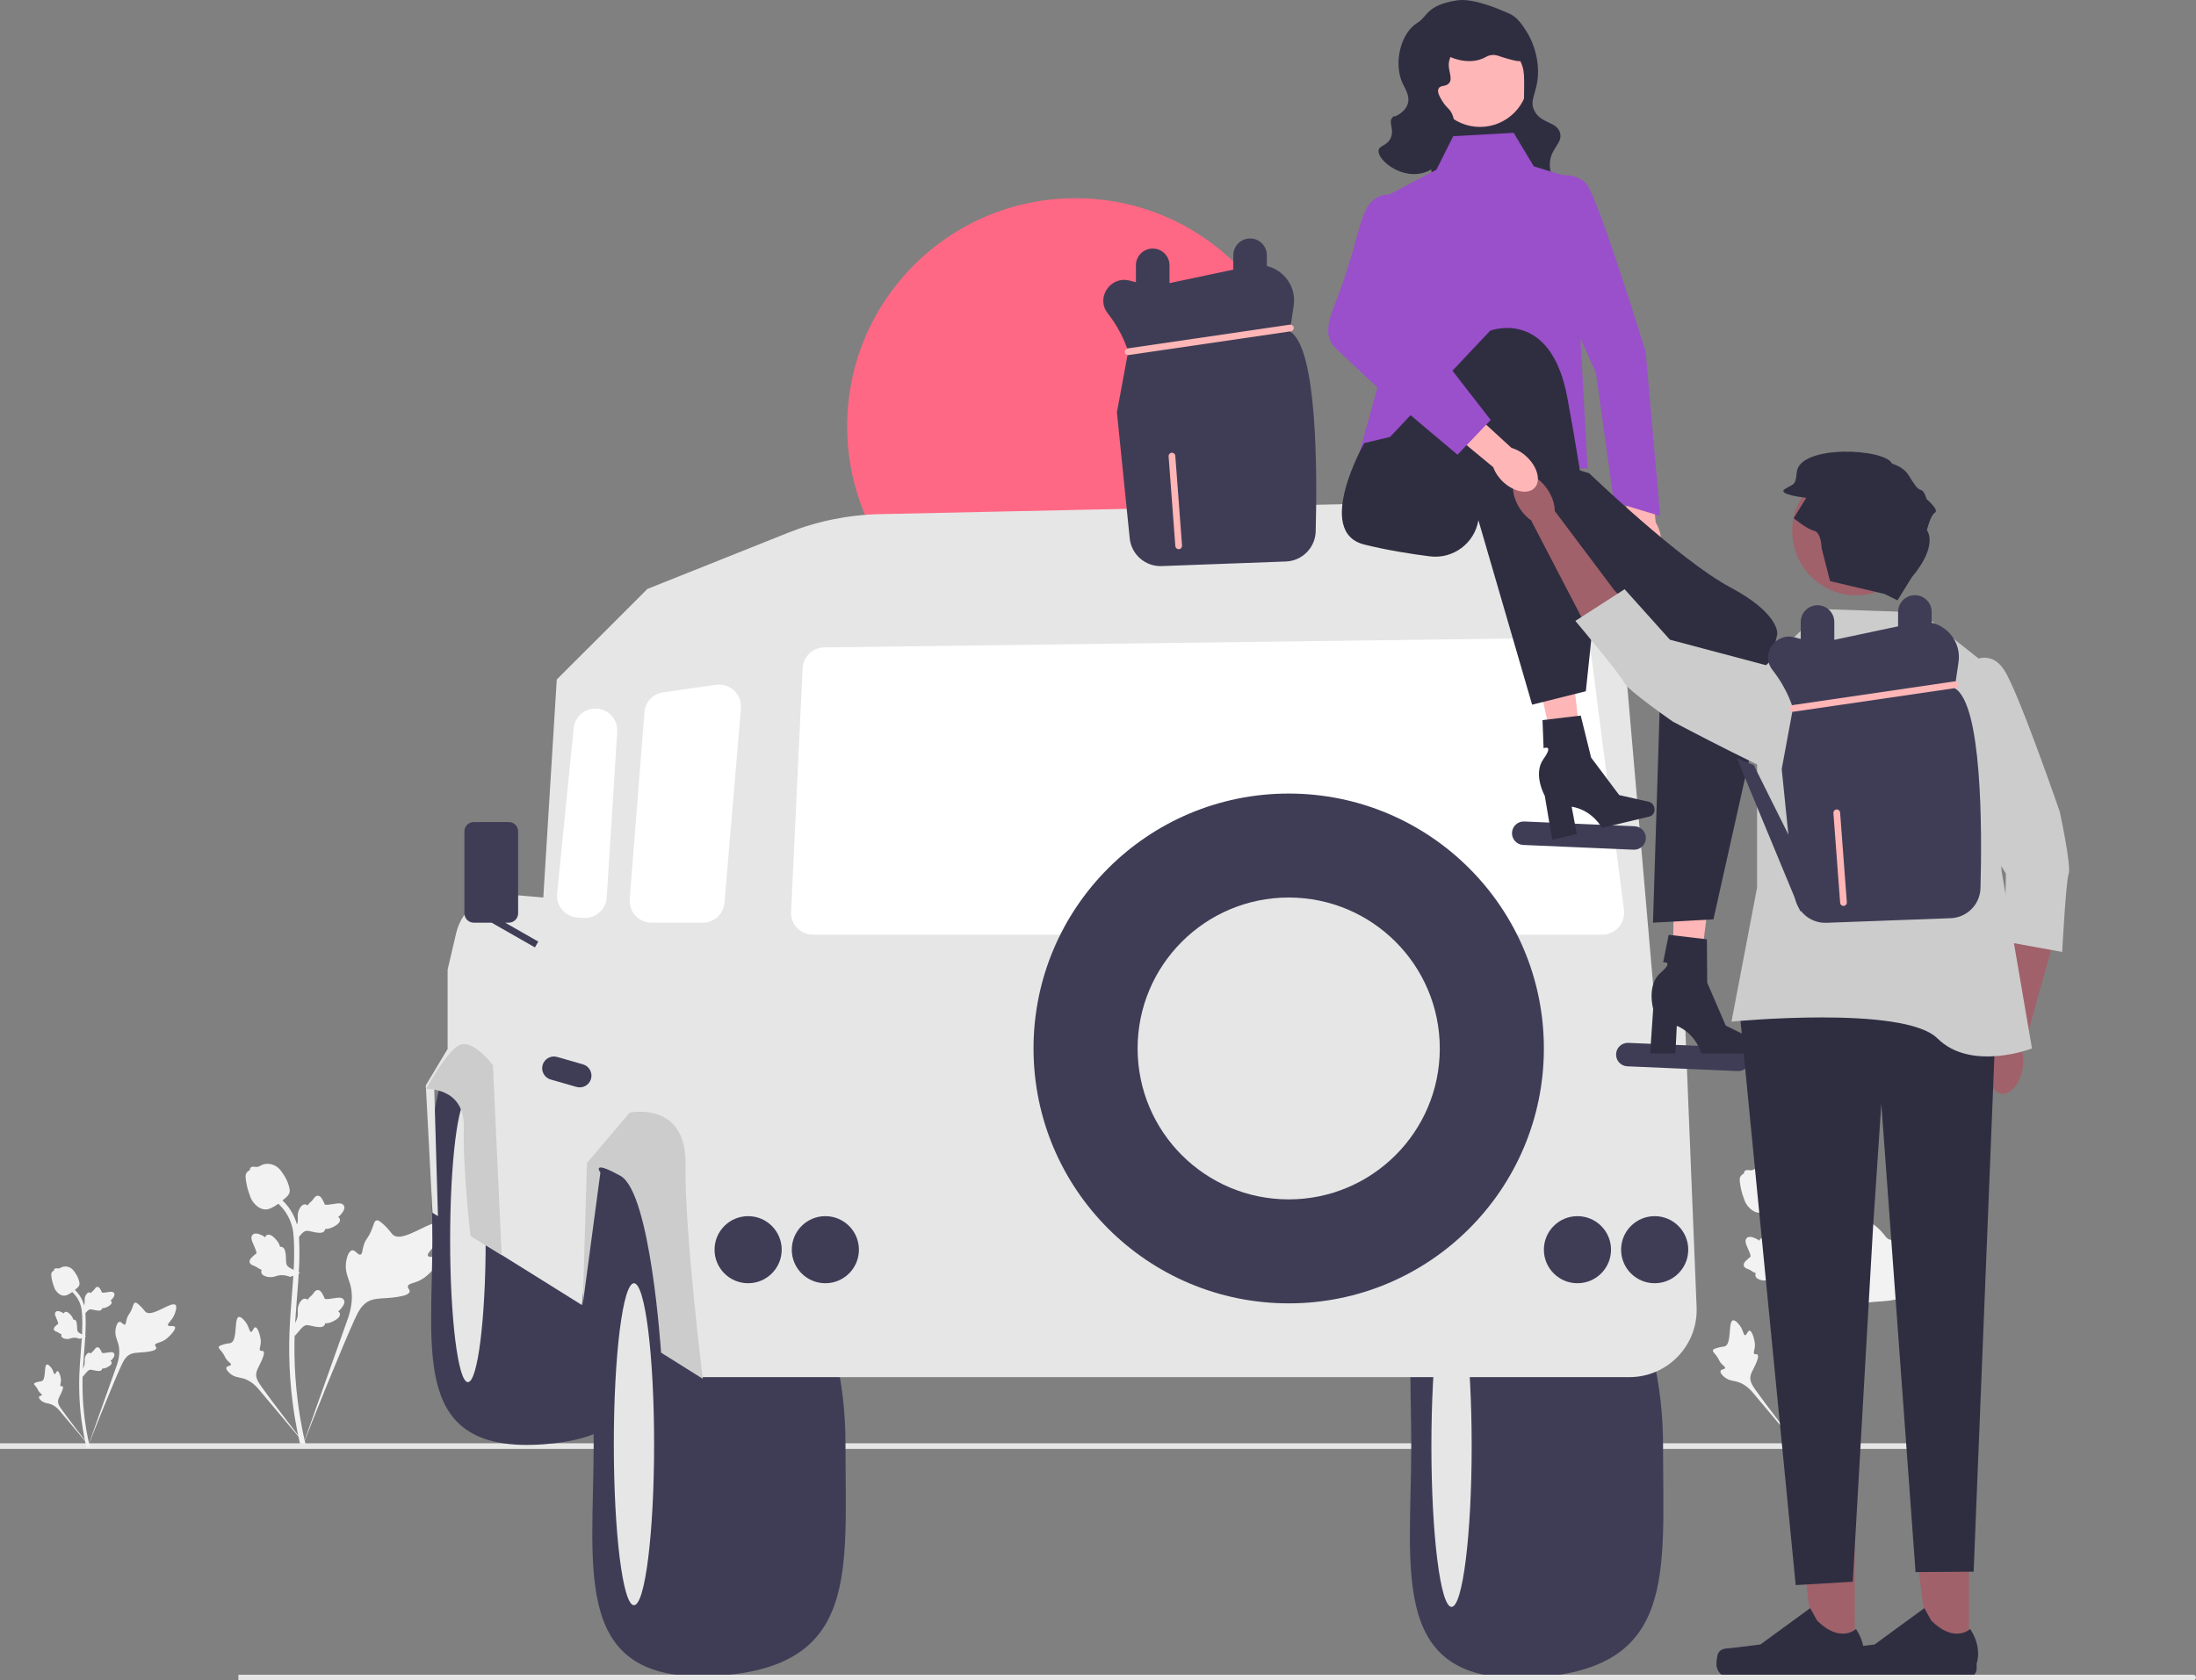 <svg width="358" height="274" viewBox="0 0 358 274" fill="none" xmlns="http://www.w3.org/2000/svg">
<rect x="0" y="0" width="358" height="274" fill="#808080" stroke="none"/>
<g clip-path="url(#clip0_3488_36365)">
<path d="M71.532 205.164C71.244 204.679 69.998 205.198 69.769 204.758C69.541 204.319 70.699 203.65 71.36 202.122C71.48 201.847 72.231 200.111 71.675 199.575C70.62 198.56 65.792 202.75 64.103 201.379C63.732 201.078 63.473 200.477 62.35 199.502C61.904 199.114 61.634 198.938 61.373 199.004C61.002 199.096 60.973 199.592 60.575 200.566C59.979 202.028 59.627 201.94 59.279 203.106C59.021 203.972 59.08 204.475 58.777 204.573C58.347 204.712 57.952 203.794 57.408 203.876C56.853 203.96 56.517 205.029 56.411 205.83C56.212 207.332 56.764 208.323 57.07 209.365C57.403 210.498 57.6 212.221 56.832 214.659L49.23 236.059C50.909 231.668 55.768 219.631 57.81 215.158C58.399 213.866 59.05 212.556 60.387 212.04C61.673 211.542 63.44 211.839 65.693 211.297C65.956 211.233 66.686 211.048 66.778 210.619C66.854 210.264 66.424 210.066 66.49 209.734C66.579 209.288 67.424 209.283 68.461 208.769C69.193 208.406 69.649 207.975 70.041 207.604C70.159 207.492 71.916 205.81 71.532 205.164Z" fill="#F2F2F2"/>
<path d="M41.625 216.43C41.303 216.431 41.199 217.193 40.916 217.178C40.635 217.163 40.64 216.402 40.081 215.637C39.98 215.499 39.344 214.629 38.92 214.748C38.117 214.972 38.782 218.549 37.621 218.982C37.367 219.077 36.997 219.03 36.194 219.299C35.874 219.406 35.71 219.488 35.667 219.635C35.605 219.843 35.84 220.001 36.205 220.477C36.751 221.191 36.605 221.339 37.078 221.845C37.429 222.222 37.693 222.338 37.654 222.515C37.598 222.766 37.033 222.694 36.916 222.985C36.797 223.282 37.226 223.755 37.589 224.038C38.269 224.569 38.915 224.584 39.516 224.735C40.168 224.898 41.071 225.299 42.047 226.379L50.366 236.281C48.693 234.191 44.182 228.335 42.574 226.043C42.11 225.381 41.654 224.684 41.786 223.88C41.913 223.105 42.569 222.325 42.952 221.063C42.997 220.916 43.117 220.505 42.932 220.336C42.78 220.196 42.559 220.35 42.415 220.221C42.221 220.049 42.462 219.634 42.509 218.976C42.542 218.513 42.462 218.165 42.393 217.866C42.372 217.776 42.053 216.429 41.625 216.43Z" fill="#F2F2F2"/>
<path d="M48.04 217.869L47.846 216.141L47.935 216.01C48.344 215.404 48.553 214.813 48.556 214.251C48.556 214.162 48.552 214.073 48.548 213.982C48.531 213.621 48.51 213.173 48.744 212.651C48.875 212.36 49.243 211.686 49.797 211.769C49.946 211.79 50.059 211.858 50.144 211.938C50.157 211.918 50.17 211.898 50.184 211.877C50.356 211.614 50.492 211.501 50.624 211.393C50.725 211.309 50.83 211.223 50.993 211.02C51.065 210.93 51.121 210.852 51.168 210.786C51.311 210.587 51.498 210.349 51.828 210.353C52.181 210.37 52.365 210.661 52.487 210.854C52.706 211.197 52.805 211.445 52.87 211.61C52.894 211.67 52.921 211.737 52.935 211.758C53.049 211.925 53.972 211.769 54.32 211.712C55.101 211.582 55.777 211.469 56.055 211.962C56.255 212.314 56.107 212.779 55.602 213.383C55.444 213.57 55.277 213.713 55.128 213.825C55.251 213.898 55.361 214.011 55.406 214.188C55.511 214.607 55.151 215.026 54.336 215.437C54.133 215.539 53.86 215.676 53.478 215.742C53.298 215.773 53.136 215.781 52.998 215.785C52.995 215.865 52.976 215.952 52.927 216.041C52.784 216.304 52.486 216.429 52.037 216.399C51.542 216.373 51.135 216.279 50.776 216.196C50.462 216.124 50.192 216.063 49.98 216.078C49.587 216.109 49.284 216.424 48.928 216.832L48.04 217.869Z" fill="#F2F2F2"/>
<path d="M48.938 207.581L47.315 208.206L47.166 208.154C46.475 207.912 45.849 207.86 45.305 208C45.219 208.022 45.133 208.049 45.046 208.076C44.702 208.183 44.273 208.317 43.708 208.224C43.393 208.171 42.647 207.986 42.587 207.43C42.57 207.28 42.607 207.154 42.663 207.051C42.641 207.044 42.618 207.037 42.593 207.029C42.295 206.929 42.152 206.825 42.013 206.726C41.907 206.649 41.797 206.57 41.559 206.464C41.454 206.417 41.364 206.383 41.288 206.354C41.059 206.266 40.781 206.146 40.701 205.826C40.628 205.481 40.863 205.229 41.019 205.062C41.296 204.763 41.511 204.605 41.653 204.5C41.706 204.462 41.764 204.418 41.781 204.4C41.913 204.247 41.528 203.395 41.385 203.073C41.061 202.351 40.781 201.726 41.186 201.332C41.477 201.05 41.965 201.075 42.677 201.41C42.899 201.515 43.08 201.641 43.225 201.756C43.265 201.618 43.346 201.483 43.506 201.395C43.885 201.187 44.383 201.429 44.987 202.113C45.138 202.283 45.339 202.511 45.5 202.864C45.576 203.03 45.624 203.185 45.663 203.318C45.742 203.3 45.83 203.296 45.929 203.321C46.22 203.393 46.417 203.649 46.502 204.091C46.602 204.575 46.614 204.993 46.625 205.361C46.635 205.682 46.645 205.958 46.712 206.16C46.843 206.532 47.224 206.745 47.709 206.985L48.938 207.581Z" fill="#F2F2F2"/>
<path d="M48.04 202.49L47.846 200.762L47.935 200.631C48.344 200.025 48.553 199.433 48.556 198.872C48.556 198.783 48.552 198.693 48.548 198.602C48.531 198.242 48.51 197.794 48.744 197.272C48.875 196.98 49.243 196.306 49.797 196.39C49.946 196.41 50.059 196.479 50.144 196.559C50.157 196.539 50.17 196.519 50.184 196.497C50.356 196.234 50.492 196.122 50.624 196.013C50.725 195.93 50.83 195.844 50.993 195.64C51.065 195.551 51.121 195.473 51.168 195.407C51.311 195.207 51.498 194.97 51.828 194.974C52.181 194.99 52.365 195.282 52.487 195.474C52.706 195.818 52.805 196.066 52.87 196.23C52.894 196.29 52.921 196.358 52.935 196.379C53.049 196.546 53.972 196.39 54.32 196.333C55.101 196.203 55.777 196.09 56.055 196.582C56.255 196.934 56.107 197.4 55.602 198.003C55.444 198.191 55.277 198.334 55.128 198.445C55.251 198.519 55.361 198.632 55.406 198.808C55.511 199.227 55.151 199.647 54.336 200.057C54.133 200.16 53.86 200.297 53.478 200.363C53.298 200.394 53.136 200.401 52.998 200.405C52.995 200.486 52.976 200.572 52.927 200.662C52.784 200.924 52.486 201.05 52.037 201.02C51.542 200.994 51.135 200.899 50.776 200.817C50.462 200.745 50.192 200.684 49.98 200.698C49.587 200.73 49.284 201.045 48.928 201.453L48.04 202.49Z" fill="#F2F2F2"/>
<path d="M49.809 236.031L49.447 235.804L49.024 235.853C49.018 235.813 48.995 235.723 48.96 235.582C48.771 234.81 48.194 232.458 47.713 228.755C47.378 226.171 47.188 223.513 47.148 220.856C47.109 218.194 47.235 216.179 47.336 214.56C47.413 213.338 47.505 212.175 47.596 211.042C47.839 208.015 48.067 205.155 47.897 201.99C47.859 201.283 47.781 199.812 46.92 198.247C46.422 197.339 45.734 196.533 44.877 195.852L45.41 195.183C46.356 195.936 47.116 196.828 47.67 197.836C48.624 199.572 48.71 201.175 48.751 201.945C48.924 205.166 48.693 208.053 48.449 211.109C48.358 212.238 48.266 213.396 48.19 214.613C48.09 216.217 47.965 218.215 48.004 220.842C48.042 223.468 48.23 226.093 48.561 228.645C49.036 232.302 49.604 234.618 49.791 235.379C49.89 235.785 49.911 235.87 49.809 236.031Z" fill="#F2F2F2"/>
<path d="M43.309 197.21C43.274 197.21 43.239 197.209 43.203 197.207C42.475 197.167 41.8 196.732 41.198 195.913C40.916 195.527 40.771 195.087 40.483 194.21C40.439 194.075 40.221 193.389 40.09 192.446C40.003 191.829 40.014 191.571 40.136 191.344C40.272 191.09 40.492 190.913 40.739 190.794C40.728 190.712 40.737 190.628 40.772 190.542C40.918 190.185 41.306 190.232 41.515 190.255C41.621 190.268 41.754 190.286 41.896 190.278C42.121 190.267 42.242 190.2 42.425 190.1C42.599 190.004 42.817 189.885 43.14 189.819C43.776 189.686 44.309 189.867 44.485 189.926C45.41 190.234 45.866 190.952 46.394 191.784C46.499 191.951 46.86 192.558 47.098 193.391C47.27 193.992 47.246 194.259 47.194 194.457C47.089 194.865 46.841 195.099 46.21 195.615C45.551 196.154 45.22 196.425 44.936 196.589C44.275 196.97 43.86 197.21 43.309 197.21Z" fill="#F2F2F2"/>
<path d="M315.111 205.711C314.823 205.226 313.577 205.745 313.347 205.305C313.119 204.866 314.277 204.197 314.939 202.669C315.058 202.394 315.81 200.658 315.253 200.122C314.198 199.106 309.371 203.297 307.681 201.926C307.31 201.625 307.051 201.024 305.929 200.049C305.483 199.66 305.213 199.485 304.951 199.55C304.581 199.643 304.551 200.139 304.154 201.113C303.558 202.575 303.205 202.487 302.858 203.653C302.6 204.519 302.659 205.022 302.355 205.12C301.926 205.259 301.531 204.341 300.987 204.423C300.431 204.507 300.096 205.576 299.99 206.376C299.791 207.879 300.343 208.87 300.649 209.912C300.981 211.045 301.179 212.768 300.411 215.206L292.809 236.606C294.487 232.215 299.347 220.178 301.388 215.704C301.978 214.413 302.629 213.103 303.965 212.586C305.252 212.089 307.019 212.386 309.271 211.844C309.535 211.78 310.265 211.595 310.357 211.166C310.433 210.811 310.003 210.613 310.069 210.281C310.158 209.835 311.002 209.83 312.04 209.315C312.772 208.953 313.227 208.522 313.62 208.151C313.738 208.039 315.495 206.357 315.111 205.711Z" fill="#F2F2F2"/>
<path d="M285.203 216.977C284.882 216.978 284.777 217.739 284.495 217.725C284.213 217.71 284.219 216.949 283.659 216.184C283.558 216.046 282.923 215.176 282.499 215.295C281.696 215.519 282.361 219.096 281.2 219.529C280.945 219.624 280.575 219.577 279.772 219.846C279.453 219.953 279.289 220.035 279.246 220.182C279.184 220.39 279.419 220.548 279.783 221.024C280.329 221.738 280.184 221.885 280.657 222.392C281.008 222.768 281.272 222.885 281.233 223.062C281.177 223.312 280.612 223.241 280.495 223.532C280.376 223.828 280.804 224.302 281.167 224.584C281.848 225.115 282.494 225.131 283.094 225.281C283.747 225.445 284.65 225.845 285.626 226.926L293.945 236.828C292.272 234.738 287.761 228.882 286.153 226.59C285.689 225.928 285.233 225.231 285.365 224.427C285.491 223.652 286.147 222.871 286.531 221.61C286.576 221.463 286.695 221.051 286.511 220.883C286.359 220.743 286.137 220.896 285.993 220.768C285.8 220.596 286.041 220.18 286.088 219.523C286.121 219.06 286.04 218.712 285.971 218.413C285.951 218.322 285.631 216.975 285.203 216.977Z" fill="#F2F2F2"/>
<path d="M291.619 218.416L291.425 216.688L291.513 216.557C291.923 215.951 292.132 215.36 292.134 214.798C292.135 214.709 292.13 214.62 292.126 214.529C292.11 214.168 292.089 213.72 292.322 213.198C292.454 212.907 292.822 212.232 293.376 212.316C293.525 212.337 293.637 212.405 293.723 212.485C293.735 212.465 293.748 212.445 293.762 212.424C293.935 212.161 294.071 212.048 294.203 211.94C294.304 211.856 294.408 211.77 294.572 211.567C294.644 211.477 294.7 211.399 294.747 211.333C294.89 211.134 295.077 210.896 295.407 210.9C295.759 210.917 295.944 211.208 296.066 211.401C296.285 211.744 296.383 211.992 296.449 212.157C296.473 212.217 296.5 212.284 296.514 212.305C296.627 212.472 297.551 212.316 297.898 212.259C298.68 212.129 299.356 212.016 299.634 212.509C299.834 212.861 299.685 213.326 299.18 213.93C299.023 214.117 298.855 214.26 298.707 214.372C298.83 214.445 298.94 214.558 298.985 214.735C299.09 215.154 298.73 215.573 297.914 215.984C297.712 216.086 297.439 216.223 297.057 216.289C296.877 216.32 296.715 216.328 296.576 216.332C296.573 216.412 296.555 216.499 296.506 216.588C296.363 216.851 296.064 216.976 295.615 216.946C295.121 216.92 294.714 216.826 294.355 216.743C294.041 216.671 293.771 216.61 293.559 216.625C293.165 216.656 292.862 216.971 292.507 217.379L291.619 218.416Z" fill="#F2F2F2"/>
<path d="M292.517 208.127L290.893 208.753L290.744 208.701C290.054 208.458 289.428 208.407 288.884 208.547C288.797 208.569 288.712 208.596 288.625 208.623C288.28 208.73 287.852 208.864 287.287 208.771C286.972 208.718 286.226 208.533 286.166 207.977C286.148 207.827 286.186 207.701 286.242 207.598C286.219 207.591 286.197 207.583 286.172 207.576C285.874 207.476 285.73 207.372 285.592 207.273C285.485 207.196 285.376 207.117 285.137 207.011C285.032 206.964 284.942 206.93 284.867 206.901C284.637 206.813 284.36 206.692 284.28 206.373C284.207 206.028 284.442 205.776 284.597 205.608C284.875 205.31 285.09 205.152 285.232 205.047C285.284 205.008 285.343 204.965 285.359 204.946C285.492 204.794 285.107 203.942 284.964 203.62C284.64 202.898 284.359 202.273 284.765 201.879C285.055 201.597 285.544 201.622 286.256 201.957C286.477 202.062 286.658 202.187 286.804 202.303C286.844 202.165 286.925 202.03 287.085 201.942C287.464 201.734 287.961 201.976 288.566 202.66C288.716 202.83 288.918 203.058 289.079 203.411C289.154 203.577 289.203 203.732 289.242 203.865C289.32 203.847 289.409 203.843 289.508 203.868C289.798 203.939 289.995 204.196 290.08 204.638C290.18 205.122 290.192 205.539 290.204 205.907C290.214 206.229 290.223 206.505 290.291 206.707C290.421 207.079 290.803 207.292 291.288 207.532L292.517 208.127Z" fill="#F2F2F2"/>
<path d="M291.619 203.037L291.425 201.309L291.513 201.178C291.923 200.572 292.132 199.98 292.134 199.419C292.135 199.329 292.13 199.24 292.126 199.149C292.11 198.789 292.089 198.341 292.322 197.818C292.454 197.527 292.822 196.853 293.376 196.936C293.525 196.957 293.637 197.026 293.723 197.106C293.735 197.086 293.748 197.066 293.762 197.044C293.935 196.781 294.071 196.669 294.203 196.56C294.304 196.477 294.408 196.391 294.572 196.187C294.644 196.098 294.7 196.02 294.747 195.954C294.89 195.754 295.077 195.516 295.407 195.521C295.759 195.537 295.944 195.828 296.066 196.021C296.285 196.365 296.383 196.613 296.449 196.777C296.473 196.837 296.5 196.905 296.514 196.926C296.627 197.093 297.551 196.936 297.898 196.88C298.68 196.75 299.356 196.637 299.634 197.129C299.834 197.481 299.685 197.947 299.18 198.55C299.023 198.738 298.855 198.881 298.707 198.992C298.83 199.066 298.94 199.178 298.985 199.355C299.09 199.774 298.73 200.194 297.914 200.604C297.712 200.707 297.439 200.844 297.057 200.91C296.877 200.941 296.715 200.948 296.576 200.952C296.573 201.032 296.555 201.119 296.506 201.208C296.363 201.471 296.064 201.596 295.615 201.566C295.121 201.541 294.714 201.446 294.355 201.364C294.041 201.292 293.771 201.231 293.559 201.245C293.165 201.277 292.862 201.591 292.507 201.999L291.619 203.037Z" fill="#F2F2F2"/>
<path d="M293.388 236.578L293.026 236.351L292.603 236.399C292.596 236.36 292.573 236.27 292.539 236.129C292.35 235.356 291.773 233.005 291.292 229.302C290.956 226.717 290.766 224.06 290.727 221.403C290.688 218.741 290.814 216.726 290.915 215.106C290.991 213.885 291.084 212.722 291.175 211.589C291.417 208.562 291.646 205.702 291.476 202.537C291.438 201.83 291.359 200.359 290.499 198.794C290 197.886 289.313 197.08 288.456 196.399L288.989 195.73C289.935 196.483 290.695 197.375 291.249 198.383C292.203 200.119 292.289 201.722 292.33 202.492C292.503 205.713 292.272 208.6 292.027 211.656C291.937 212.785 291.844 213.943 291.768 215.16C291.668 216.764 291.543 218.762 291.582 221.389C291.621 224.015 291.808 226.64 292.14 229.192C292.615 232.848 293.183 235.165 293.37 235.926C293.469 236.332 293.49 236.417 293.388 236.578Z" fill="#F2F2F2"/>
<path d="M286.888 197.757C286.853 197.757 286.817 197.756 286.781 197.753C286.053 197.714 285.379 197.279 284.777 196.459C284.495 196.074 284.35 195.634 284.062 194.757C284.017 194.622 283.8 193.936 283.668 192.993C283.582 192.376 283.593 192.118 283.715 191.89C283.851 191.637 284.07 191.46 284.317 191.341C284.307 191.259 284.315 191.175 284.351 191.089C284.497 190.732 284.884 190.779 285.094 190.802C285.2 190.815 285.332 190.832 285.475 190.825C285.7 190.814 285.82 190.747 286.003 190.647C286.178 190.551 286.396 190.432 286.718 190.366C287.355 190.233 287.888 190.414 288.064 190.473C288.988 190.781 289.444 191.499 289.972 192.331C290.077 192.498 290.439 193.105 290.677 193.938C290.849 194.539 290.825 194.806 290.773 195.004C290.668 195.412 290.419 195.646 289.788 196.162C289.13 196.701 288.799 196.972 288.515 197.136C287.854 197.517 287.439 197.757 286.888 197.757Z" fill="#F2F2F2"/>
<path d="M175.33 106.701C195.886 106.701 212.551 90.051 212.551 69.512C212.551 48.972 195.886 32.322 175.33 32.322C154.773 32.322 138.109 48.972 138.109 69.512C138.109 90.051 154.773 106.701 175.33 106.701Z" fill="#FF6884"/>
<path d="M319.137 235.805C319.137 236.058 318.931 236.264 318.677 236.264H0V235.345H318.677C318.931 235.345 319.137 235.551 319.137 235.805Z" fill="#E6E6E6"/>
<path d="M271.119 235.769C271.119 256.611 273.309 271.865 250.593 273.506C226.201 275.267 230.067 256.611 230.067 235.769C230.067 214.928 226.783 194.205 250.593 198.033C261.785 199.833 271.119 214.928 271.119 235.769Z" fill="#3F3D56"/>
<path d="M236.635 262.021C238.449 262.021 239.919 250.267 239.919 235.769C239.919 221.271 238.449 209.518 236.635 209.518C234.821 209.518 233.351 221.271 233.351 235.769C233.351 250.267 234.821 262.021 236.635 262.021Z" fill="#E6E6E6"/>
<path d="M106.711 202.208C106.711 220.6 108.643 234.062 88.597 235.509C67.071 237.064 70.483 220.6 70.483 202.208C70.483 183.816 67.585 165.528 88.597 168.906C98.474 170.495 106.711 183.816 106.711 202.208Z" fill="#3F3D56"/>
<path d="M76.28 225.374C77.88 225.374 79.178 215.002 79.178 202.208C79.178 189.413 77.88 179.042 76.28 179.042C74.679 179.042 73.381 189.413 73.381 202.208C73.381 215.002 74.679 225.374 76.28 225.374Z" fill="#E6E6E6"/>
<path d="M137.836 235.496C137.836 256.337 140.025 271.591 117.309 273.232C92.917 274.994 96.783 256.337 96.783 235.496C96.783 214.655 93.499 193.932 117.309 197.76C128.502 199.559 137.836 214.655 137.836 235.496Z" fill="#3F3D56"/>
<path d="M103.351 261.747C105.165 261.747 106.635 249.994 106.635 235.496C106.635 220.998 105.165 209.245 103.351 209.245C101.537 209.245 100.067 220.998 100.067 235.496C100.067 249.994 101.537 261.747 103.351 261.747Z" fill="#E6E6E6"/>
<path d="M72.972 158.109V171.045L69.415 176.977L70.509 197.76L71.395 198.307L70.783 177.251C77.019 174.931 79.058 179.204 78.446 187.642L77.351 201.861L94.867 212.799L97.057 190.376L105.267 186.548L114.299 224.558H265.617C271.855 224.558 276.84 219.372 276.587 213.145L274.677 166.039L269.525 160.891L264.751 105.728C263.561 91.972 251.887 81.501 238.07 81.799L143.412 83.837C138.276 83.948 133.203 84.981 128.434 86.887L105.541 96.036L90.764 110.8L88.572 146.351L82.985 145.866C78.966 145.516 75.301 148.17 74.381 152.095L72.972 158.109Z" fill="#E6E6E6"/>
<path d="M121.962 209.245C124.985 209.245 127.436 206.796 127.436 203.776C127.436 200.755 124.985 198.307 121.962 198.307C118.939 198.307 116.488 200.755 116.488 203.776C116.488 206.796 118.939 209.245 121.962 209.245Z" fill="#3F3D56"/>
<path d="M134.551 209.245C137.574 209.245 140.025 206.796 140.025 203.776C140.025 200.755 137.574 198.307 134.551 198.307C131.528 198.307 129.078 200.755 129.078 203.776C129.078 206.796 131.528 209.245 134.551 209.245Z" fill="#3F3D56"/>
<path d="M257.162 209.245C260.185 209.245 262.635 206.796 262.635 203.776C262.635 200.755 260.185 198.307 257.162 198.307C254.139 198.307 251.688 200.755 251.688 203.776C251.688 206.796 254.139 209.245 257.162 209.245Z" fill="#3F3D56"/>
<path d="M269.751 209.245C272.774 209.245 275.225 206.796 275.225 203.776C275.225 200.755 272.774 198.307 269.751 198.307C266.728 198.307 264.277 200.755 264.277 203.776C264.277 206.796 266.728 209.245 269.751 209.245Z" fill="#3F3D56"/>
<path d="M261.209 152.406H132.526C131.542 152.406 130.627 152.014 129.948 151.303C129.269 150.592 128.921 149.659 128.967 148.677L130.847 108.959C130.936 107.081 132.479 105.591 134.361 105.567L255.867 104.004C257.662 103.987 259.217 105.316 259.448 107.111L264.743 148.393C264.874 149.407 264.56 150.429 263.884 151.197C263.208 151.965 262.233 152.406 261.209 152.406Z" fill="white"/>
<path d="M114.56 150.453H106.21C105.22 150.453 104.266 150.036 103.594 149.309C102.921 148.583 102.58 147.6 102.658 146.613L105.061 116.139C105.193 114.466 106.446 113.131 108.109 112.894L116.737 111.662C117.818 111.509 118.893 111.849 119.687 112.598C120.481 113.348 120.884 114.4 120.792 115.487L118.11 147.192C117.953 149.051 116.427 150.453 114.56 150.453Z" fill="white"/>
<path d="M95.358 149.678C95.272 149.678 95.185 149.675 95.098 149.669L94.118 149.599C93.15 149.53 92.272 149.083 91.646 148.342C91.021 147.599 90.73 146.659 90.826 145.694L93.523 118.746C93.683 117.151 94.9 115.852 96.483 115.588C97.562 115.407 98.646 115.726 99.457 116.458C100.269 117.19 100.694 118.235 100.625 119.325L98.908 146.344C98.847 147.298 98.417 148.17 97.696 148.799C97.041 149.371 96.219 149.678 95.358 149.678Z" fill="white"/>
<path d="M81.782 204.658L80.362 173.696C80.362 173.696 77.078 169.321 74.888 170.415C72.699 171.509 69.447 177.591 69.447 177.591C69.447 177.591 75.793 177.176 75.614 183.913C75.436 190.65 76.702 201.549 76.702 201.549L81.782 204.658Z" fill="#CCCCCC"/>
<path d="M95.001 212.748L95.688 189.649L102.651 181.432C102.651 181.432 111.956 179.424 111.759 189.959C111.562 200.494 114.572 224.831 114.572 224.831L107.768 220.561C107.768 220.561 106.088 194.478 101.162 191.744C96.236 189.009 97.878 191.197 97.878 191.197L95.001 212.748Z" fill="#CCCCCC"/>
<path d="M87.749 153.533L82.355 150.453H82.944C83.785 150.453 84.467 149.771 84.467 148.931V135.568C84.467 134.727 83.785 134.046 82.944 134.046H77.233C76.392 134.046 75.71 134.727 75.71 135.568V148.931C75.71 149.771 76.392 150.453 77.233 150.453H80.148L87.206 154.483L87.749 153.533Z" fill="#3F3D56"/>
<path d="M95.038 173.555L90.829 172.346C89.813 172.054 88.751 172.641 88.459 173.656C88.166 174.672 88.754 175.733 89.77 176.025L93.979 177.234C94.996 177.526 96.057 176.94 96.35 175.924C96.642 174.908 96.055 173.847 95.038 173.555Z" fill="#3F3D56"/>
<path d="M266.483 134.729L248.488 133.953C247.431 133.908 246.537 134.727 246.492 135.783C246.446 136.839 247.266 137.732 248.323 137.778L266.317 138.554C267.374 138.6 268.268 137.78 268.314 136.724C268.36 135.668 267.54 134.775 266.483 134.729Z" fill="#3F3D56"/>
<path d="M283.451 170.825L265.456 170.049C264.399 170.003 263.505 170.823 263.46 171.879C263.414 172.935 264.234 173.828 265.291 173.874L283.286 174.65C284.343 174.695 285.237 173.876 285.282 172.82C285.328 171.764 284.508 170.871 283.451 170.825Z" fill="#3F3D56"/>
<path d="M210.088 212.526C233.063 212.526 251.688 193.917 251.688 170.961C251.688 148.006 233.063 129.397 210.088 129.397C187.113 129.397 168.488 148.006 168.488 170.961C168.488 193.917 187.113 212.526 210.088 212.526Z" fill="#3F3D56"/>
<path d="M210.088 195.572C223.692 195.572 234.72 184.554 234.72 170.962C234.72 157.37 223.692 146.351 210.088 146.351C196.484 146.351 185.457 157.37 185.457 170.962C185.457 184.554 196.484 195.572 210.088 195.572Z" fill="#E6E6E6"/>
<path d="M265.203 88.416C265.413 90.843 266.835 92.701 268.381 92.568C269.926 92.434 271.009 90.36 270.799 87.933C270.728 86.962 270.426 86.022 269.918 85.192L268.901 74.923L264.088 75.503L265.601 85.565C265.243 86.47 265.106 87.448 265.203 88.416Z" fill="#FFB6B6"/>
<path d="M251.273 28.972C251.273 28.972 256.584 27.477 258.625 30.008C260.666 32.538 268.281 57.388 268.281 57.388L270.645 84.132L263.106 81.853L260.172 60.761L255.246 49.823L251.273 28.972Z" fill="#9A4FCB"/>
<path d="M249.54 12.884H233.355V28.218H249.54V12.884Z" fill="#2F2E41"/>
<path d="M241.276 20.696C245.635 20.696 249.168 17.166 249.168 12.812C249.168 8.457 245.635 4.927 241.276 4.927C236.918 4.927 233.385 8.457 233.385 12.812C233.385 17.166 236.918 20.696 241.276 20.696Z" fill="#FFB6B6"/>
<path d="M237.541 0.059C232.498 0.839 232.738 2.711 231.123 3.683C228.278 5.396 227.155 10.341 228.658 13.604C229.059 14.476 229.906 15.666 229.495 16.95C229.18 17.936 228.271 18.517 228.1 18.623C226.702 19.485 227.615 18.459 226.984 19.18C226.287 19.976 227.366 21.101 226.705 22.526C226.118 23.79 224.908 23.683 224.751 24.478C224.481 25.846 227.586 28.597 230.89 28.381C233.833 28.188 236.018 25.703 236.75 23.363C237.241 21.795 237.452 19.098 236.192 17.786C236.015 17.602 235.532 17.157 235.076 16.392C234.715 15.787 234.239 14.991 234.518 14.441C234.815 13.855 235.656 14.163 236.192 13.604C236.919 12.846 236.055 11.566 236.192 10.259C236.424 8.045 239.562 5.384 242.889 5.798C246.663 6.267 248.048 10.368 248.191 10.816C248.488 11.745 248.482 12.644 248.47 14.441C248.453 17.02 248.442 18.636 247.633 20.296C246.469 22.683 244.985 22.425 244.563 24.199C243.906 26.965 247 29.744 247.354 30.054C249.978 32.352 253.941 33.043 254.609 32.005C255.211 31.07 252.568 29.616 252.656 26.708C252.732 24.188 254.773 23.42 254.33 21.69C253.843 19.785 251.243 20.219 250.144 18.065C249.119 16.055 251.008 14.939 250.702 10.816C250.638 9.944 250.364 7.441 248.749 4.961C248.038 3.869 247.314 2.758 245.959 2.173C244.441 1.519 240.209 -0.354 237.541 0.059Z" fill="#2F2E41"/>
<path d="M234.192 7.029C234.397 8.755 236.992 9.602 238.099 9.817C238.568 9.908 240.152 10.217 241.727 9.538C242.308 9.287 242.52 9.061 243.122 8.981C243.936 8.872 244.346 9.182 245.633 9.538C247.064 9.935 247.78 10.133 248.145 9.817C248.741 9.301 248.283 7.612 247.586 6.471C246.299 4.362 243.942 3.709 242.843 3.404C241.587 3.056 239.038 2.35 236.704 3.683C236.392 3.862 233.984 5.275 234.192 7.029Z" fill="#2F2E41"/>
<path d="M272.604 162.156L276.632 162.25L278.877 144.171L272.933 144.031L272.604 162.156Z" fill="#FFB6B6"/>
<path d="M286.423 170.551C286.423 171.231 285.94 171.782 285.344 171.782H277.35C277.35 171.782 276.563 168.623 273.355 167.263L273.134 171.782H269.01L269.509 164.515C269.509 164.515 268.406 160.627 270.697 158.64C272.989 156.652 271.133 156.929 271.133 156.929L272.034 152.431L278.266 153.163L278.312 160.224L281.336 167.232L285.772 169.422C286.167 169.616 286.423 170.061 286.423 170.551Z" fill="#2F2E41"/>
<path d="M254.293 126.745L258.231 125.898L256.19 107.794L250.378 109.044L254.293 126.745Z" fill="#FFB6B6"/>
<path d="M269.691 131.685C269.85 132.346 269.509 132.995 268.93 133.134L261.156 134.999C261.156 134.999 259.653 132.11 256.216 131.536L257.057 135.982L253.047 136.944L251.835 129.761C251.835 129.761 249.854 126.238 251.617 123.771C253.381 121.304 251.641 122.006 251.641 122.006L251.466 117.422L257.697 116.68L259.391 123.535L263.97 129.644L268.795 130.738C269.224 130.836 269.576 131.208 269.691 131.685Z" fill="#2F2E41"/>
<path d="M246.762 21.658L236.909 22.205L234.172 27.674L223.772 33.143L225.414 60.111L221.662 73.675L222.13 77.442L258.804 76.348L256.614 35.877L257.162 29.314L250.046 27.127L246.762 21.658Z" fill="#9A4FCB"/>
<path d="M222.404 72.246C222.404 72.246 214.193 86.741 222.404 88.791C226.056 89.702 229.925 90.317 233.095 90.718C236.891 91.198 240.385 88.595 241.014 84.825L249.772 114.904L258.53 112.716L260.172 97.059L270.813 107.691L269.477 150.453L279.33 149.906L289.73 103.419C289.73 103.419 290.277 100.138 282.067 95.763C273.856 91.387 259.077 77.168 259.077 77.168L233.898 69.511L222.404 72.246Z" fill="#2F2E41"/>
<path d="M239.646 81.817L225.414 72.519L242.93 53.925C242.93 53.925 252.782 50.097 255.519 64.863C258.256 79.629 259.898 92.755 259.898 92.755L239.646 81.817Z" fill="#2F2E41"/>
<path d="M210.282 54.06L210.906 49.823C211.36 46.735 209.31 44.039 206.53 43.376V41.619C206.53 40.109 205.305 38.885 203.793 38.885C202.282 38.885 201.056 40.109 201.056 41.619V43.963L190.656 46.167V43.26C190.656 41.75 189.431 40.526 187.92 40.526C186.408 40.526 185.183 41.75 185.183 43.26V46.023L184.149 45.753C181.061 44.948 178.622 48.488 180.542 51.034C180.567 51.067 180.592 51.1 180.618 51.133C183.182 54.426 183.914 57.353 183.914 57.353L182.083 67.233L184.169 87.773C184.437 90.421 186.718 92.404 189.379 92.306L209.628 91.557C212.287 91.458 214.416 89.316 214.489 86.658C214.746 77.191 214.776 56.586 210.282 54.06Z" fill="#3F3D56"/>
<path d="M192.153 89.552C191.87 89.552 191.63 89.333 191.608 89.046L190.509 74.409C190.487 74.108 190.713 73.845 191.014 73.823C191.313 73.799 191.578 74.026 191.601 74.327L192.7 88.964C192.722 89.265 192.496 89.528 192.195 89.55C192.181 89.551 192.167 89.552 192.153 89.552Z" fill="#FFB6B6"/>
<path d="M183.913 57.901C183.646 57.901 183.412 57.705 183.373 57.433C183.329 57.134 183.536 56.856 183.835 56.812L210.288 52.939C210.588 52.896 210.865 53.102 210.909 53.401C210.953 53.699 210.746 53.977 210.447 54.021L183.993 57.895C183.966 57.899 183.94 57.901 183.913 57.901Z" fill="#FFB6B6"/>
<path d="M28.516 216.363C28.331 216.052 27.534 216.385 27.387 216.103C27.241 215.822 27.982 215.394 28.406 214.416C28.482 214.24 28.963 213.128 28.607 212.785C27.932 212.135 24.841 214.818 23.76 213.94C23.523 213.747 23.357 213.363 22.638 212.738C22.353 212.49 22.18 212.378 22.013 212.42C21.775 212.479 21.756 212.796 21.502 213.42C21.12 214.356 20.895 214.299 20.672 215.046C20.507 215.6 20.545 215.922 20.351 215.985C20.076 216.074 19.823 215.486 19.475 215.539C19.119 215.592 18.904 216.277 18.837 216.789C18.709 217.751 19.063 218.385 19.259 219.052C19.471 219.777 19.598 220.88 19.106 222.441L14.24 236.139C15.315 233.329 18.425 225.623 19.732 222.76C20.109 221.933 20.526 221.095 21.381 220.764C22.205 220.445 23.336 220.636 24.778 220.289C24.946 220.248 25.414 220.129 25.473 219.855C25.521 219.628 25.246 219.501 25.288 219.288C25.345 219.003 25.886 218.999 26.55 218.67C27.018 218.438 27.31 218.162 27.561 217.925C27.637 217.853 28.761 216.777 28.516 216.363Z" fill="#F2F2F2"/>
<path d="M9.372 223.575C9.166 223.575 9.099 224.063 8.918 224.053C8.738 224.044 8.741 223.557 8.383 223.067C8.319 222.979 7.912 222.422 7.64 222.498C7.126 222.641 7.552 224.931 6.809 225.208C6.646 225.269 6.409 225.239 5.895 225.411C5.691 225.48 5.586 225.532 5.558 225.626C5.519 225.759 5.669 225.86 5.902 226.165C6.252 226.622 6.159 226.717 6.461 227.041C6.686 227.282 6.855 227.356 6.83 227.47C6.794 227.63 6.432 227.584 6.358 227.77C6.282 227.96 6.556 228.263 6.788 228.444C7.224 228.784 7.637 228.794 8.022 228.89C8.439 228.995 9.017 229.251 9.642 229.943L14.967 236.281C13.896 234.944 11.009 231.195 9.979 229.728C9.682 229.304 9.391 228.858 9.475 228.343C9.556 227.847 9.976 227.348 10.221 226.54C10.25 226.446 10.326 226.183 10.209 226.075C10.111 225.985 9.969 226.083 9.877 226.001C9.753 225.891 9.908 225.625 9.938 225.205C9.959 224.908 9.907 224.685 9.863 224.494C9.85 224.436 9.646 223.574 9.372 223.575Z" fill="#F2F2F2"/>
<path d="M13.477 224.496L13.354 223.39L13.41 223.306C13.672 222.918 13.806 222.539 13.808 222.18C13.808 222.123 13.805 222.066 13.803 222.007C13.792 221.777 13.778 221.49 13.928 221.155C14.012 220.969 14.248 220.538 14.602 220.591C14.698 220.604 14.77 220.648 14.825 220.699L14.85 220.66C14.96 220.492 15.047 220.42 15.132 220.35C15.196 220.297 15.263 220.242 15.368 220.111C15.414 220.054 15.45 220.004 15.48 219.962C15.572 219.834 15.691 219.682 15.902 219.685C16.128 219.695 16.246 219.882 16.325 220.005C16.464 220.225 16.528 220.384 16.57 220.489C16.585 220.527 16.602 220.571 16.611 220.584C16.684 220.691 17.275 220.591 17.497 220.555C17.997 220.471 18.43 220.399 18.608 220.714C18.736 220.94 18.641 221.238 18.318 221.624C18.217 221.744 18.11 221.835 18.015 221.907C18.093 221.954 18.164 222.026 18.193 222.139C18.26 222.407 18.029 222.676 17.507 222.939C17.378 223.004 17.203 223.092 16.959 223.134C16.843 223.154 16.74 223.159 16.651 223.161C16.649 223.213 16.637 223.268 16.606 223.325C16.514 223.494 16.323 223.574 16.036 223.555C15.719 223.538 15.459 223.478 15.229 223.425C15.028 223.379 14.855 223.34 14.72 223.349C14.468 223.369 14.274 223.571 14.046 223.832L13.477 224.496Z" fill="#F2F2F2"/>
<path d="M14.053 217.91L13.014 218.31L12.918 218.277C12.476 218.122 12.076 218.089 11.727 218.178C11.672 218.193 11.617 218.21 11.562 218.227C11.341 218.296 11.067 218.382 10.705 218.322C10.503 218.288 10.026 218.17 9.988 217.813C9.976 217.718 10 217.637 10.036 217.571L9.991 217.557C9.801 217.493 9.709 217.427 9.62 217.363C9.552 217.314 9.482 217.263 9.329 217.195C9.262 217.165 9.204 217.143 9.156 217.125C9.009 217.068 8.831 216.991 8.78 216.787C8.733 216.566 8.884 216.404 8.983 216.298C9.161 216.107 9.299 216.005 9.39 215.938C9.423 215.913 9.461 215.886 9.471 215.874C9.556 215.776 9.31 215.231 9.218 215.025C9.011 214.562 8.831 214.163 9.091 213.91C9.277 213.73 9.589 213.746 10.045 213.96C10.187 214.027 10.303 214.108 10.396 214.182C10.421 214.093 10.473 214.007 10.576 213.951C10.818 213.817 11.137 213.972 11.524 214.41C11.62 214.519 11.749 214.665 11.852 214.891C11.9 214.997 11.931 215.096 11.957 215.181C12.007 215.17 12.063 215.168 12.127 215.183C12.313 215.229 12.439 215.393 12.493 215.676C12.557 215.986 12.565 216.253 12.572 216.489C12.579 216.695 12.585 216.872 12.628 217C12.711 217.239 12.956 217.375 13.266 217.529L14.053 217.91Z" fill="#F2F2F2"/>
<path d="M13.477 214.651L13.354 213.545L13.41 213.461C13.672 213.074 13.806 212.695 13.808 212.336C13.808 212.278 13.805 212.221 13.803 212.163C13.792 211.932 13.778 211.646 13.928 211.311C14.012 211.125 14.248 210.693 14.602 210.747C14.698 210.76 14.77 210.804 14.825 210.855L14.85 210.816C14.96 210.647 15.047 210.575 15.132 210.506C15.196 210.452 15.263 210.397 15.368 210.267C15.414 210.21 15.45 210.16 15.48 210.118C15.572 209.99 15.691 209.838 15.902 209.84C16.128 209.851 16.246 210.037 16.325 210.161C16.464 210.381 16.528 210.539 16.57 210.645C16.585 210.683 16.602 210.726 16.611 210.74C16.684 210.847 17.275 210.747 17.497 210.71C17.997 210.627 18.43 210.555 18.608 210.87C18.736 211.095 18.641 211.393 18.318 211.78C18.217 211.9 18.11 211.991 18.015 212.063C18.093 212.11 18.164 212.182 18.193 212.295C18.26 212.563 18.029 212.832 17.507 213.095C17.378 213.16 17.203 213.248 16.959 213.29C16.843 213.31 16.74 213.315 16.651 213.317C16.649 213.369 16.637 213.424 16.606 213.481C16.514 213.649 16.323 213.73 16.036 213.71C15.719 213.694 15.459 213.633 15.229 213.581C15.028 213.535 14.855 213.496 14.72 213.505C14.468 213.525 14.274 213.726 14.046 213.988L13.477 214.651Z" fill="#F2F2F2"/>
<path d="M14.61 236.122L14.378 235.976L14.108 236.007C14.103 235.982 14.089 235.925 14.066 235.834C13.945 235.34 13.576 233.835 13.268 231.465C13.053 229.81 12.932 228.109 12.907 226.408C12.882 224.704 12.962 223.414 13.027 222.378C13.076 221.596 13.135 220.851 13.194 220.126C13.349 218.188 13.495 216.358 13.386 214.332C13.362 213.879 13.311 212.938 12.761 211.936C12.441 211.355 12.002 210.839 11.453 210.403L11.794 209.975C12.399 210.456 12.886 211.028 13.241 211.673C13.851 212.784 13.906 213.81 13.933 214.303C14.043 216.365 13.896 218.213 13.739 220.169C13.681 220.892 13.622 221.633 13.573 222.412C13.509 223.439 13.429 224.717 13.454 226.399C13.479 228.08 13.599 229.76 13.811 231.394C14.115 233.734 14.479 235.217 14.598 235.704C14.662 235.964 14.675 236.019 14.61 236.122Z" fill="#F2F2F2"/>
<path d="M10.45 211.272C10.427 211.272 10.404 211.271 10.381 211.27C9.915 211.244 9.484 210.966 9.098 210.441C8.918 210.194 8.825 209.913 8.641 209.352C8.612 209.265 8.473 208.826 8.389 208.222C8.333 207.827 8.34 207.662 8.419 207.517C8.505 207.354 8.646 207.241 8.804 207.165C8.797 207.112 8.803 207.058 8.826 207.003C8.919 206.775 9.167 206.805 9.301 206.82C9.369 206.828 9.454 206.839 9.545 206.835C9.689 206.828 9.766 206.785 9.883 206.721C9.995 206.659 10.134 206.583 10.341 206.541C10.748 206.456 11.09 206.571 11.202 206.609C11.794 206.806 12.086 207.266 12.424 207.799C12.491 207.905 12.722 208.294 12.875 208.827C12.985 209.212 12.97 209.383 12.937 209.51C12.869 209.771 12.71 209.92 12.306 210.25C11.884 210.596 11.673 210.769 11.491 210.874C11.068 211.118 10.802 211.272 10.45 211.272Z" fill="#F2F2F2"/>
<path d="M334.609 154.056L334.861 134.513L327.352 132.449L327.58 154.059L325.852 170.027L325.897 170.044C325.173 170.772 324.585 171.933 324.335 173.306C323.879 175.811 324.715 178.061 326.204 178.332C327.693 178.603 329.269 176.792 329.726 174.287C329.913 173.258 329.88 172.276 329.676 171.452L329.743 171.477L334.609 154.056Z" fill="#A0616A"/>
<path d="M320.954 108.117C320.954 108.117 324.362 105.513 326.767 109.318C329.172 113.123 335.787 132.349 335.787 132.349C335.787 132.349 337.7 141.161 337.244 142.462C336.789 143.764 336.188 155.221 336.188 155.221L326.79 153.518L327.017 142.462L318.062 128.18L320.954 108.117Z" fill="#CCCCCC"/>
<path d="M258.016 101.019L271.185 115.471L278.082 111.857L263.151 96.222L253.502 83.375L253.458 83.394C253.49 82.368 253.125 81.119 252.37 79.945C250.992 77.803 248.843 76.729 247.57 77.547C246.298 78.365 246.383 80.764 247.761 82.906C248.327 83.785 249.023 84.48 249.734 84.942L249.668 84.969L258.016 101.019Z" fill="#A0616A"/>
<path d="M300.135 125.273C300.135 125.273 299.424 129.499 295.067 128.359C290.709 127.22 272.74 117.683 272.74 117.683C272.74 117.683 265.321 112.549 264.764 111.288C264.208 110.026 256.819 101.244 256.819 101.244L264.849 96.078L272.237 104.312L288.54 108.639L300.135 125.273Z" fill="#CCCCCC"/>
<path d="M302.631 97.069C308.407 97.069 313.09 92.39 313.09 86.619C313.09 80.848 308.407 76.169 302.631 76.169C296.854 76.169 292.172 80.848 292.172 86.619C292.172 92.39 296.854 97.069 302.631 97.069Z" fill="#A0616A"/>
<path d="M320.979 269.685L314.487 269.685L311.399 244.668L320.98 244.669L320.979 269.685Z" fill="#A0616A"/>
<path d="M298.738 269.538C298.536 269.878 298.43 270.976 298.43 271.372C298.43 272.587 299.416 273.573 300.633 273.573H320.736C321.566 273.573 322.239 272.901 322.239 272.071V271.235C322.239 271.235 323.233 268.722 321.186 265.624C321.186 265.624 318.641 268.049 314.839 264.25L313.717 262.221L305.601 268.152L301.102 268.705C300.117 268.826 299.245 268.686 298.738 269.538Z" fill="#2F2E41"/>
<path d="M302.368 269.685L295.877 269.685L292.789 244.668L302.37 244.669L302.368 269.685Z" fill="#A0616A"/>
<path d="M280.128 269.538C279.926 269.878 279.819 270.976 279.819 271.372C279.819 272.587 280.806 273.573 282.023 273.573H302.125C302.955 273.573 303.628 272.901 303.628 272.071V271.235C303.628 271.235 304.623 268.722 302.575 265.624C302.575 265.624 300.031 268.049 296.228 264.25L295.107 262.221L286.99 268.152L282.491 268.705C281.507 268.826 280.634 268.686 280.128 269.538Z" fill="#2F2E41"/>
<path d="M325.582 161.117L283.435 163.305L292.74 258.466L302.046 257.919L305.33 200.494L306.698 179.985L312.28 256.345L321.751 256.278L325.582 161.117Z" fill="#2F2E41"/>
<path d="M313.096 99.864L297.133 99.317L286.445 109.937V144.725L282.271 166.586C282.271 166.586 310.344 163.852 315.848 169.321C321.353 174.79 331.261 170.961 331.261 170.961L326.307 142.038L324.105 108.615L313.096 99.864Z" fill="#CCCCCC"/>
<path d="M307.235 96.856L298.337 94.756L296.964 89.366C296.964 89.366 296.931 86.826 295.731 86.542C294.53 86.259 292.413 84.493 292.413 84.493L294.464 81.178C294.464 81.178 289.52 80.644 291.004 79.728C292.489 78.812 292.703 79.224 292.914 77.012C293.35 72.436 307.366 73.104 308.455 75.615C308.455 75.615 310.256 76.04 311.173 77.523C312.089 79.006 312.548 79.747 313.148 79.889C313.748 80.03 314.065 81.372 314.065 81.372C314.065 81.372 316.183 83.138 315.44 83.596C314.698 84.054 314.131 86.453 314.131 86.453C314.131 86.453 316.107 88.819 311.687 94.108L309.333 97.893L307.235 96.856Z" fill="#2F2E41"/>
<path d="M318.661 112.225L319.284 107.988C319.739 104.9 317.689 102.205 314.908 101.541V99.784C314.908 98.274 313.683 97.05 312.172 97.05C310.66 97.05 309.435 98.274 309.435 99.784V102.128L299.035 104.332V101.425C299.035 99.915 297.809 98.691 296.298 98.691C294.786 98.691 293.561 99.915 293.561 101.425V104.188L292.527 103.918C289.44 103.113 287 106.653 288.921 109.199C288.946 109.232 288.971 109.265 288.996 109.298C291.56 112.591 292.292 115.519 292.292 115.519L290.461 125.398L292.547 145.938C292.816 148.586 295.096 150.569 297.758 150.471L318.006 149.722C320.666 149.623 322.794 147.481 322.867 144.823C323.125 135.356 323.155 114.751 318.661 112.225Z" fill="#3F3D56"/>
<path d="M300.532 147.717C300.248 147.717 300.008 147.498 299.987 147.211L298.888 132.574C298.866 132.273 299.092 132.01 299.393 131.988C299.692 131.965 299.957 132.191 299.98 132.492L301.079 147.129C301.101 147.43 300.875 147.693 300.574 147.715C300.56 147.716 300.546 147.717 300.532 147.717Z" fill="#FFB6B6"/>
<path d="M292.292 116.066C292.025 116.066 291.791 115.87 291.751 115.598C291.707 115.299 291.914 115.021 292.213 114.978L318.667 111.104C318.966 111.061 319.244 111.267 319.288 111.566C319.332 111.864 319.125 112.142 318.826 112.186L292.372 116.06C292.345 116.064 292.318 116.066 292.292 116.066Z" fill="#FFB6B6"/>
<path d="M293.499 148.593L283.161 123.655L285.898 124.749L296.908 146.844L293.499 148.593Z" fill="#3F3D56"/>
<path d="M358 273.54C358 273.794 357.794 274 357.54 274H38.863V273.081H357.54C357.794 273.081 358 273.287 358 273.54Z" fill="#E6E6E6"/>
<path d="M245.043 78.573C246.818 80.242 249.119 80.68 250.181 79.55C251.244 78.422 250.666 76.154 248.89 74.485C248.19 73.809 247.338 73.31 246.405 73.03L238.794 66.055L235.594 69.693L243.437 76.183C243.773 77.097 244.324 77.916 245.043 78.573Z" fill="#FFB6B6"/>
<path d="M238.53 42.435C238.53 42.435 229.25 30.885 225.688 31.775C221.309 32.869 222.404 37.244 217.874 48.946C216.74 51.876 215.549 54.716 217.838 56.871L224.15 62.81L237.607 74.147L243.02 68.484L232.265 54.628L238.53 42.435Z" fill="#9A4FCB"/>
</g>
<defs>
<clipPath id="clip0_3488_36365">
<rect width="358" height="274" fill="white"/>
</clipPath>
</defs>
</svg>

